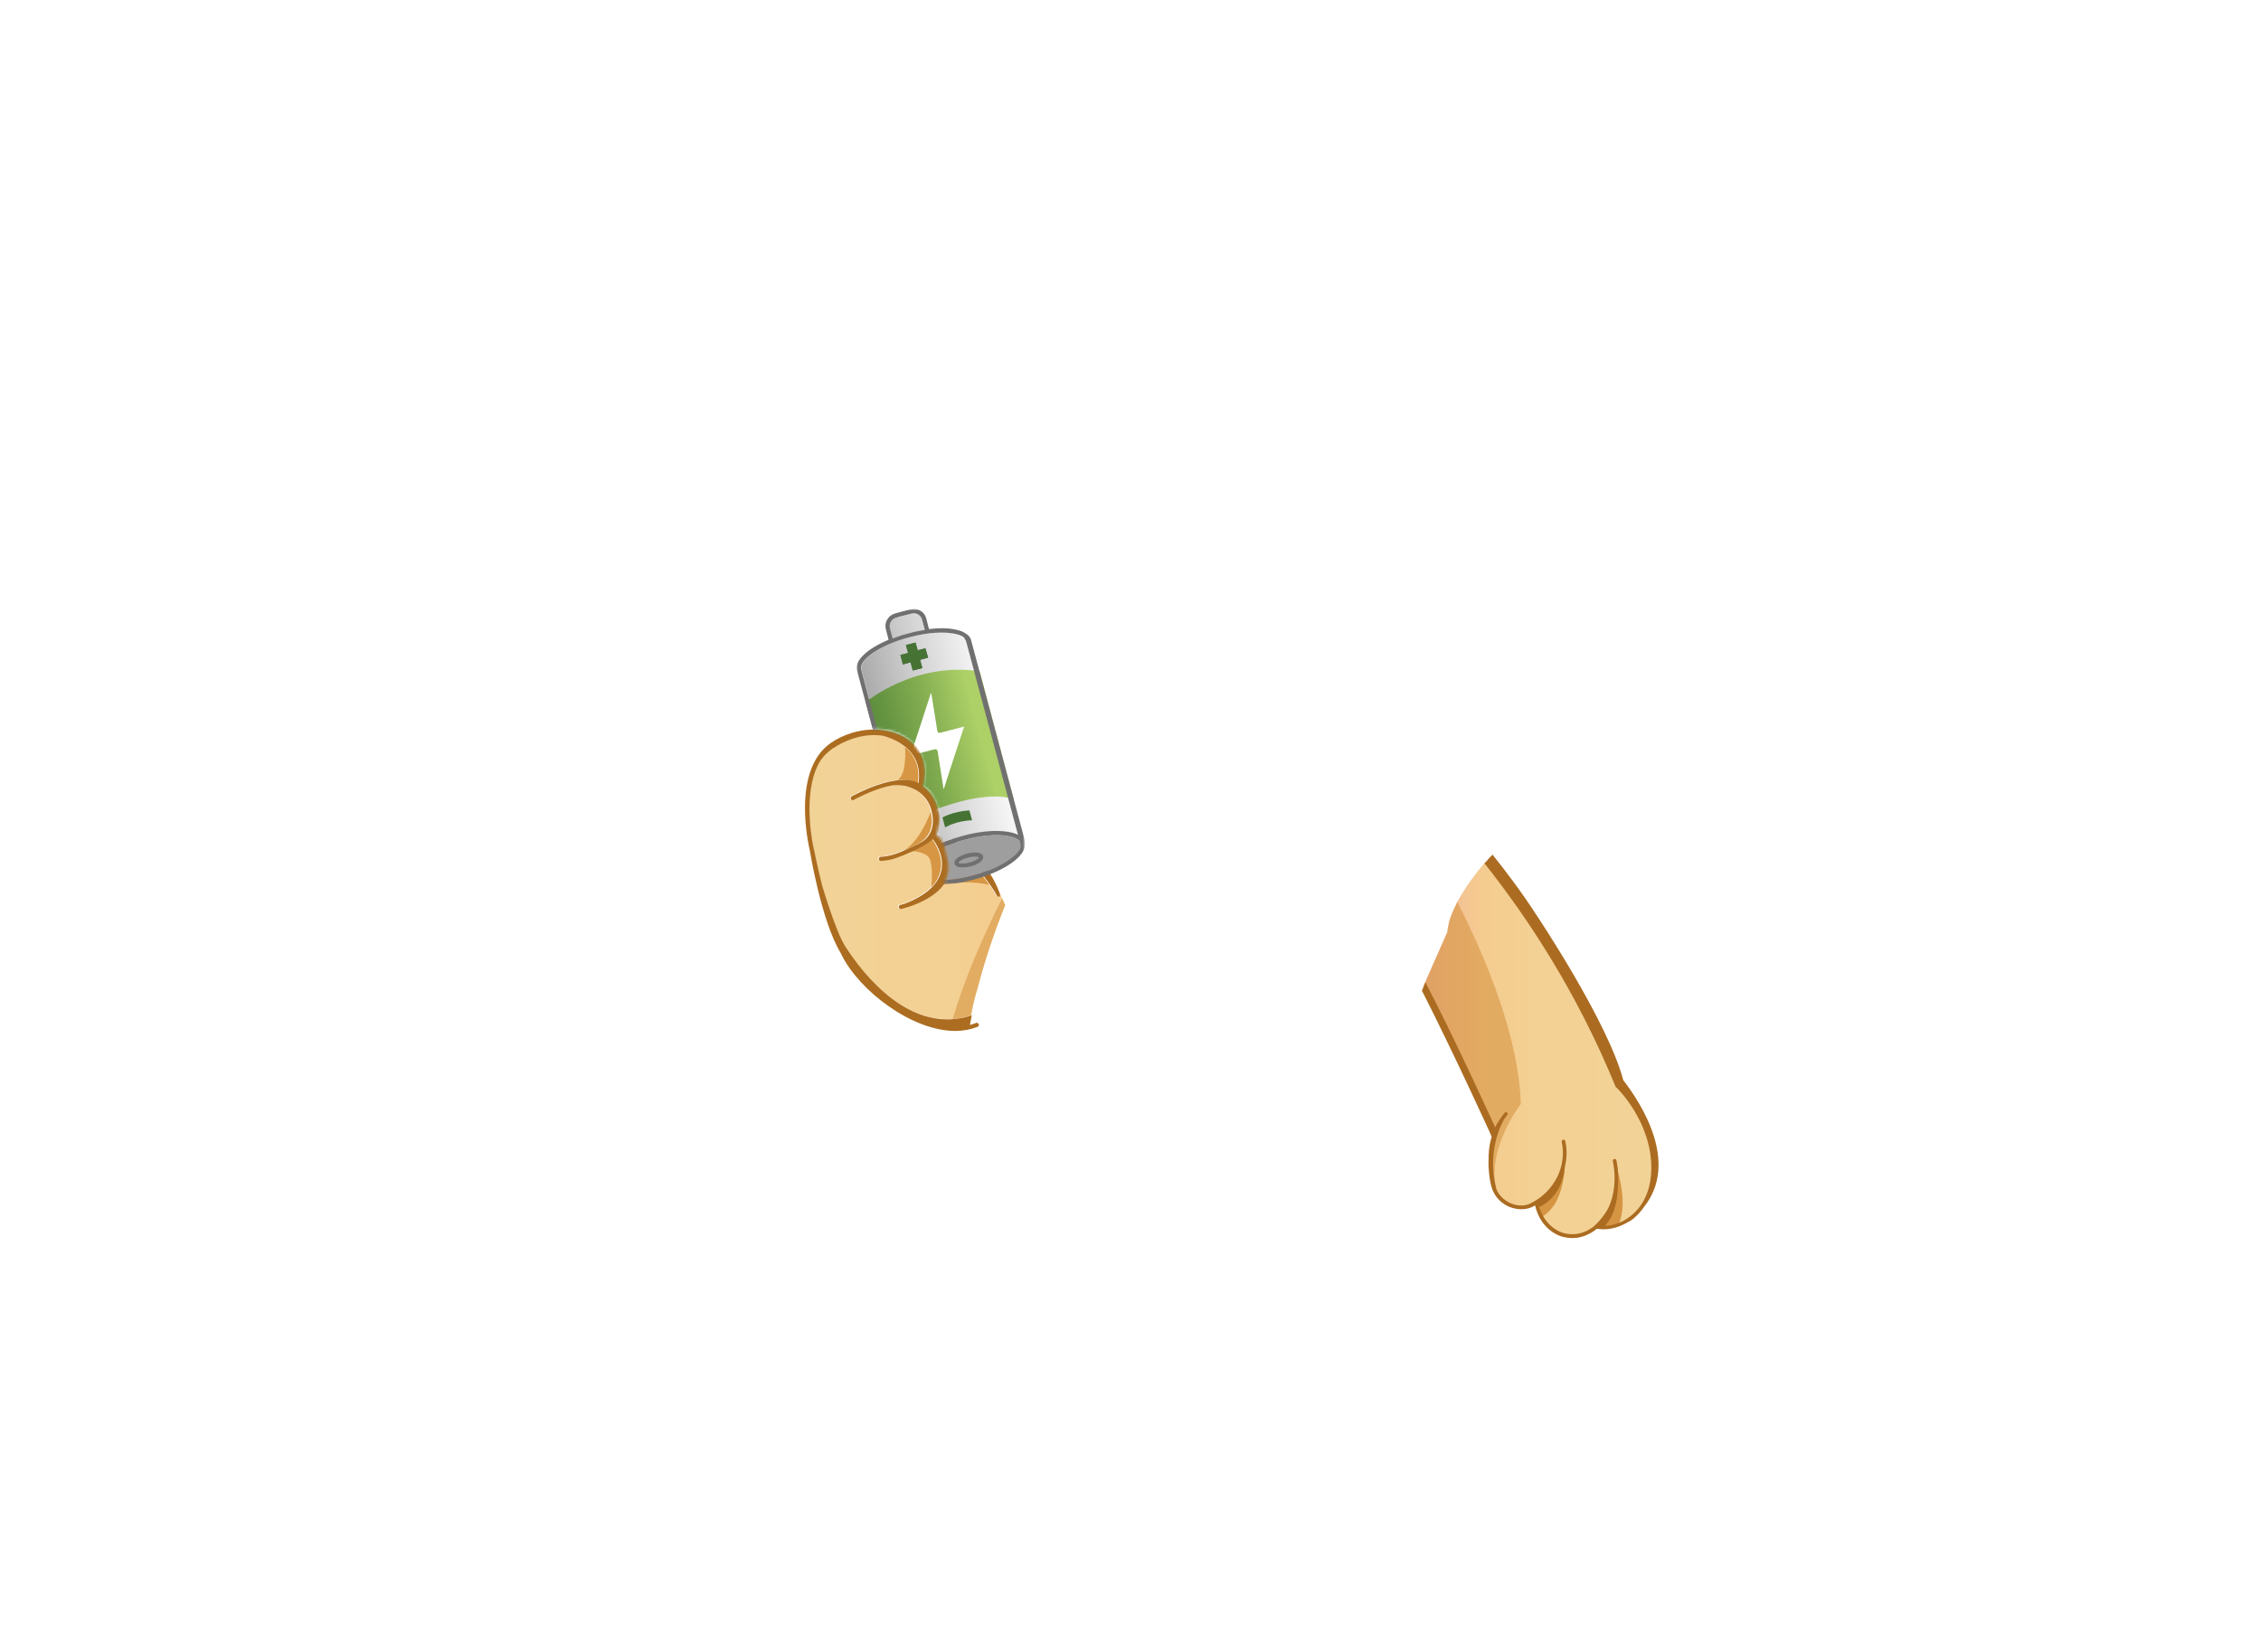<?xml version="1.0" encoding="utf-8"?>
<!-- Generator: Adobe Illustrator 21.0.0, SVG Export Plug-In . SVG Version: 6.00 Build 0)  -->
<svg version="1.1" id="圖層_1" xmlns="http://www.w3.org/2000/svg" xmlns:xlink="http://www.w3.org/1999/xlink" x="0px" y="0px"
	 viewBox="0 0 822.9 601.4" style="enable-background:new 0 0 822.9 601.4;" xml:space="preserve">
<style type="text/css">
	.st0{fill:url(#SVGID_1_);}
	.st1{fill:#E1BE3F;}
	.st2{fill:#AB6C21;}
	.st3{opacity:0.6;fill:#E1BE3F;}
	.st4{fill:url(#SVGID_2_);}
	.st5{fill:#66411D;}
	.st6{fill:url(#SVGID_3_);}
	.st7{fill:#D9B974;}
	.st8{fill:#DCBF93;}
	.st9{fill:url(#SVGID_4_);}
	.st10{fill:url(#SVGID_5_);}
	.st11{fill:url(#SVGID_6_);}
	.st12{fill:url(#SVGID_7_);}
	.st13{fill:#8C5924;}
	.st14{fill:url(#SVGID_8_);}
	.st15{fill:url(#SVGID_9_);}
	.st16{fill:url(#SVGID_10_);}
	.st17{fill:url(#SVGID_11_);}
	.st18{fill:#F4E3A5;}
	.st19{fill:#DEB87D;}
	.st20{fill:url(#SVGID_12_);}
	.st21{fill:url(#SVGID_13_);}
	.st22{fill:#3F210F;}
	.st23{opacity:0.25;fill:#E1BE3F;}
	.st24{opacity:0.5;fill:#E1BE3F;}
	.st25{fill:#F8E5A9;}
	.st26{fill:#DDBC90;}
	.st27{opacity:0.4;fill:#E1BE3F;}
	.st28{fill:#875424;}
	.st29{fill:#3F210E;}
	.st30{fill:#C88E2C;}
	.st31{fill:#AC7327;}
	.st32{fill:#FFFFFF;}
	.st33{fill:#814323;}
	.st34{fill:#D7C6A6;}
	.st35{fill:url(#SVGID_14_);}
	.st36{fill:#4A1E0E;}
	.st37{fill:#3A1D13;}
	.st38{fill:url(#SVGID_15_);}
	.st39{fill:#EAA593;}
	.st40{fill:url(#SVGID_16_);}
	.st41{fill:url(#SVGID_17_);}
	.st42{fill:#D59543;}
	.st43{opacity:0.6;fill:#D59543;}
	.st44{fill:url(#SVGID_18_);}
	.st45{fill:#211714;}
	.st46{fill:url(#SVGID_19_);}
	.st47{filter:url(#Adobe_OpacityMaskFilter);}
	.st48{mask:url(#SVGID_20_);}
	.st49{fill:url(#SVGID_21_);}
	.st50{fill:url(#SVGID_22_);}
	.st51{fill:#9E9E9F;}
	.st52{fill:#717071;}
	.st53{fill:#467334;}
	.st54{fill:url(#SVGID_23_);}
	.st55{fill:url(#SVGID_24_);}
	.st56{fill:#D69644;}
	.st57{opacity:0.6;fill:#D69644;}
	.st58{fill:#AC6D21;}
	.st59{filter:url(#Adobe_OpacityMaskFilter_1_);}
	.st60{mask:url(#SVGID_25_);}
	.st61{fill:url(#SVGID_26_);}
	.st62{fill:url(#SVGID_27_);}
	.st63{fill:url(#SVGID_28_);}
	.st64{fill:url(#SVGID_29_);}
</style>
<g>
	<g>
		<path class="st45" d="M318.2,267L318.2,267c0.2,0,0.3,0,0.5,0C318.5,267,318.3,267,318.2,267z"/>
		<g>
			
				<linearGradient id="SVGID_1_" gradientUnits="userSpaceOnUse" x1="1914.852" y1="319.332" x2="1808.697" y2="319.332" gradientTransform="matrix(-1 0 0 1 2204.368 0)">
				<stop  offset="0" style="stop-color:#F2D397"/>
				<stop  offset="0.533" style="stop-color:#F3D093"/>
				<stop  offset="0.753" style="stop-color:#F5CC8F"/>
				<stop  offset="1" style="stop-color:#F3B699"/>
			</linearGradient>
			<path class="st0" d="M297.8,277.8c1.5-2.7,3.7-4.5,5-5.4c10.2-6.7,18.5-4.6,18.5-4.6l-1-0.3c5.2,1.3,15.5,5.4,13.8,17.4
				c-8-4.1-23.6,4.5-24.3,4.9c-0.4,0.2-0.5,0.7-0.3,1c0.2,0.4,0.7,0.5,1,0.3c0.1-0.1,5.9-3.3,12.1-4.9l2-0.4c1.7-0.2,3.2,0,4,0.1
				c0.2,0,0.4,0.1,0.6,0.1c0,0,0,0,0,0v0c3.3,0.8,7.9,3,9.5,8.9c1.8,6.8-1.4,10.2-3.5,11.5c-0.5,0.3-1,0.6-1.5,0.8c0,0,0,0,0,0
				s0,0,0,0c-2.2,1.1-4.5,2.1-6.1,2.8l-0.3,0.1c-4,1.7-7,1.7-7,1.7c0,0,0,0,0,0c-0.4,0-0.7,0.3-0.8,0.7c0,0.4,0.3,0.8,0.7,0.8
				c0,0,0,0,0,0c0.3,0,3.4,0,7.6-1.8l0.3-0.1c4.2-1.7,8.5-3.7,11.1-6l0,0c0,0,12.3,14.8-10.3,23.5c-0.9,0.3-1.5,0.4-1.5,0.4
				c-0.4,0.1-0.7,0.5-0.6,0.9c0.1,0.3,0.4,0.6,0.7,0.6c0.1,0,0.1,0,0.2,0c0.8-0.2,19.2-4.5,17.4-16.8c-0.4-2.8-1-4.9-1.6-6.4
				c2.8,0.9,5.3,2.5,7.6,4.4c0,0.1,0.1,0.1,0.2,0.2c0,0,0.1,0.1,0.1,0.1c6.7,5.6,11.1,13.5,11.1,13.6c0.1,0.3,0.4,0.4,0.7,0.4
				c0.1,0,0.2,0,0.4-0.1c0.3-0.2,0.4-0.5,0.4-0.8l0,0c0,0,0.9,1.9,1.9,4c-3.5,8.7-7,18.7-9.9,29.7c-2.1,7-2.5,10.4-2.5,10.4
				c-22.2,7.4-39.5-14.8-46.2-25.3c-3.5-5.7-8.2-21.7-8.3-22c-1.9-7.5-2.9-13.1-3-13.2C295.9,308.8,291.4,289.7,297.8,277.8z"/>
		</g>
		<g>
			<path class="st56" d="M343.2,322c1.5-2.1,2.3-4.7,1.9-7.8c-0.4-2.8-1-4.9-1.6-6.4c2.8,0.9,5.3,2.5,7.6,4.4c0,0.1,0.1,0.1,0.2,0.2
				c0,0,0.1,0.1,0.1,0.1c3.7,3.1,6.6,6.8,8.6,9.6C353.6,320.6,347.2,321.3,343.2,322z"/>
			<path class="st56" d="M326.6,284c3-1.7,3-8.7,2.8-12c3.2,2.7,5.5,6.8,4.6,13C331.9,283.9,329.3,283.7,326.6,284z"/>
			<path class="st56" d="M335.1,306.6c-0.5,0.3-1,0.6-1.5,0.8c0,0,0,0,0,0s0,0,0,0c-1.7,0.9-3.4,1.6-4.9,2.3h0c5-2.6,8.4-10,10-14
				C340.2,302,337.1,305.2,335.1,306.6z"/>
			<path class="st56" d="M339,322.9c0-0.1,0.7-6.9-0.6-10.2c-0.8-1.9-3.9-2.7-6.3-2.9c2.8-1.3,5.4-2.7,7.2-4.2l0,0
				C339.1,305.6,346.8,314.8,339,322.9z"/>
		</g>
		<path class="st57" d="M364.7,327.1c0.3,0.7,0.7,1.5,1.1,2.4c-3.5,8.7-7,18.7-9.9,29.7c-2.1,7-2.5,10.4-2.5,10.4
			c-2.3,0.8-4.5,1.2-6.7,1.4C351.3,355.5,358.2,340,364.7,327.1z"/>
		<path class="st58" d="M363.9,325.3c-2-5.5-4.9-9.6-7.8-12.7c0,0-2.6-2.4-3.5-3.1c-6-4.6-11.7-5.6-11.7-5.6
			c0.4-0.6,0.7-1.2,0.8-1.8c0.1-0.5,0.1-1,0.2-1.5c0.2-0.8,0.4-1.7,0.3-2.8c0-0.8-0.6-2.8-0.6-2.8c-0.7-3.3-2.4-6.5-5.6-8.8
			c0.1-0.1,0.1-0.2,0.2-0.3c0.8-3.7,0.7-7.1-0.4-10.1c-0.5-1.5-1.5-2.8-1.5-2.8c-1-1.5-2.3-2.9-4-4c-7.4-5-19-4.5-27.7,1.3
			c-14.8,9.9-8.2,37.9-7.9,39.1c0,0,4.1,25.6,11.2,37.4v0c0.2,0.3,0.3,0.6,0.5,1c6.4,12.8,25.4,27.5,41.3,27.5
			c2.8,0,5.5-0.5,8.1-1.5c0.4-0.2,0.6-0.6,0.4-1c-0.2-0.4-0.6-0.6-1-0.4c-0.7,0.3-1.5,0.5-2.2,0.7l0.7-3.5
			c-22.2,7.4-39.5-14.8-46.2-25.3c-3.5-5.7-8.2-21.7-8.3-22c-1.9-7.5-2.9-13.1-3-13.2c-0.1-0.3-4.5-19.4,1.8-31.2
			c1.5-2.7,3.7-4.5,5-5.4c10.2-6.7,18.5-4.6,18.5-4.6l-1-0.3c5.2,1.3,15.5,5.4,13.8,17.4c-8-4.1-23.6,4.5-24.3,4.9
			c-0.4,0.2-0.5,0.7-0.3,1c0.2,0.4,0.7,0.5,1,0.3c0.1-0.1,5.9-3.3,12.1-4.9l2-0.4c-0.2,0-0.5,0.1-0.7,0.1c0.6-0.1,1.1-0.2,1.7-0.3
			c0,0,0,0,0.1,0l-1,0.2c1.7-0.2,3.2,0,4,0.1c0.2,0,0.4,0.1,0.6,0.1c0,0,0,0,0,0l0,0c3.3,0.8,7.9,3,9.5,8.9
			c1.8,6.8-1.4,10.2-3.5,11.5c-0.5,0.3-1,0.6-1.5,0.8c0,0,0,0,0,0s0,0,0,0c-2.2,1.1-4.5,2.1-6.1,2.8l-0.3,0.1c-4,1.7-7,1.7-7,1.7
			c0,0,0,0,0,0c-0.4,0-0.7,0.3-0.8,0.7c0,0.4,0.3,0.8,0.7,0.8c0,0,0,0,0,0c0.3,0,3.4,0,7.6-1.8l0.3-0.1c4.2-1.7,8.5-3.7,11.1-6l0,0
			c0,0,12.3,14.8-10.3,23.5c-0.9,0.3-1.5,0.4-1.5,0.4c-0.4,0.1-0.7,0.5-0.6,0.9c0.1,0.3,0.4,0.6,0.7,0.6c0.1,0,0.1,0,0.2,0
			c0.8-0.2,19.2-4.5,17.4-16.8c-0.4-2.8-1-4.9-1.6-6.4c2.8,0.9,5.3,2.5,7.6,4.4c0,0.1,0.1,0.1,0.2,0.2c0,0,0.1,0.1,0.1,0.1
			c6.7,5.6,11.1,13.5,11.1,13.6c0.1,0.3,0.4,0.4,0.7,0.4c0.1,0,0.2,0,0.4-0.1C363.9,326.1,364.1,325.7,363.9,325.3z M318.2,267
			L318.2,267c0.1,0,0.3,0,0.4,0C318.5,267,318.4,267,318.2,267z"/>
	</g>
	<defs>
		<filter id="Adobe_OpacityMaskFilter" filterUnits="userSpaceOnUse" x="311.8" y="221.7" width="61.3" height="100.2">
			<feColorMatrix  type="matrix" values="1 0 0 0 0  0 1 0 0 0  0 0 1 0 0  0 0 0 1 0"/>
		</filter>
	</defs>
	<mask maskUnits="userSpaceOnUse" x="311.8" y="221.7" width="61.3" height="100.2" id="SVGID_2_">
		<g class="st47">
			<path class="st32" d="M376.2,304.1l-7.2-67.8l-20.7-22.9L295.9,224l10.6,44.4c1.5-0.8,2.9-1.5,4.4-1.9c0,0,15.6-4.8,23.2,6.5
				c0,0,4.1,5,1.7,13.2c0,0,4.8,1.7,6.2,11.7c0,0-0.3,3.4-1.3,6.1c0,0,2.7,0.5,4,8.5c0,0,3.2,8.5-6.8,14.5l3.2,1.5l39.1-8
				L376.2,304.1z"/>
		</g>
	</mask>
	<g style="mask:url(#SVGID_2_);">
		
			<linearGradient id="SVGID_3_" gradientUnits="userSpaceOnUse" x1="496.43" y1="200.364" x2="429.319" y2="205.475" gradientTransform="matrix(0.991 -0.134 0.134 0.991 -157.928 88.872)">
			<stop  offset="0" style="stop-color:#FFFFFF"/>
			<stop  offset="0.159" style="stop-color:#F3F3F3"/>
			<stop  offset="0.445" style="stop-color:#D4D4D4"/>
			<stop  offset="0.822" style="stop-color:#A2A2A2"/>
			<stop  offset="1" style="stop-color:#888888"/>
		</linearGradient>
		<path class="st6" d="M323.9,228.7c-0.4-1.6,0.5-3.3,2.1-3.8c0.9-0.3,1.8-0.6,2.8-0.8c1.1-0.3,2.2-0.5,3.2-0.8
			c1.6-0.3,3.2,0.7,3.6,2.3l1,3.7c-2,0.3-4,0.7-6.1,1.3c-2,0.5-3.8,1.1-5.6,1.8L323.9,228.7z"/>
		
			<linearGradient id="SVGID_4_" gradientUnits="userSpaceOnUse" x1="499.851" y1="245.246" x2="432.737" y2="250.358" gradientTransform="matrix(0.991 -0.134 0.134 0.991 -157.928 88.872)">
			<stop  offset="0" style="stop-color:#FFFFFF"/>
			<stop  offset="0.159" style="stop-color:#F3F3F3"/>
			<stop  offset="0.445" style="stop-color:#D4D4D4"/>
			<stop  offset="0.822" style="stop-color:#A2A2A2"/>
			<stop  offset="1" style="stop-color:#888888"/>
		</linearGradient>
		<path class="st9" d="M330.9,232c5.2-1.4,10.4-2,14.4-1.6c3.3,0.3,5.6,1.2,6.3,2.5c-0.1,0.2-0.1,0.4,0,0.6l18.9,70.5
			c-1.3-0.7-3.1-1.1-5.3-1.3c-4.2-0.4-9.5,0.2-14.9,1.7c-8.8,2.4-15.7,6.4-17.9,10.1l-18.9-70.8C312.6,240.6,319.6,235,330.9,232z"
			/>
		<path class="st51" d="M354.1,318.7c-11.3,3-20.1,1.7-20.9-1.3c-0.8-3.1,6.2-8.6,17.5-11.6c2.3-0.6,4.5-1.1,6.7-1.4
			c2.8-0.4,5.4-0.5,7.7-0.3c3,0.3,5.1,1,6,2.1l0.2,0.9c0.1,0.2,0.2,0.3,0.3,0.5C371.6,310.8,364.8,315.9,354.1,318.7z"/>
		<path class="st52" d="M357.8,311.7c-0.4-1.6-3.3-1.6-5.8-1c-2.5,0.7-5,2.1-4.6,3.7c0.3,1.3,2.2,1.5,4.2,1.3
			c0.5-0.1,1.1-0.2,1.6-0.3C355.7,314.8,358.2,313.3,357.8,311.7L357.8,311.7z M352.8,314c-2.4,0.6-3.8,0.3-4,0.1
			c0-0.3,1.2-1.3,3.5-1.9c0.5-0.1,1-0.2,1.4-0.3c1.4-0.2,2.4,0,2.6,0.2C356.2,312.4,355.1,313.4,352.8,314z"/>
		<polygon class="st52" points="328.6,241.9 331.4,241.1 332.2,244.1 335.7,243.2 334.9,240.2 337.8,239.4 336.8,236 334,236.7 
			333.2,233.9 329.7,234.8 330.5,237.7 327.7,238.4 		"/>
		<polygon class="st53" points="328.6,241.9 331.4,241.1 332.2,244.1 335.7,243.2 334.9,240.2 337.8,239.4 336.8,236 334,236.7 
			333.2,233.9 329.7,234.8 330.5,237.7 327.7,238.4 		"/>
		
			<linearGradient id="SVGID_5_" gradientUnits="userSpaceOnUse" x1="446.439" y1="250.983" x2="486.104" y2="245.762" gradientTransform="matrix(0.991 -0.134 0.134 0.991 -157.928 88.872)">
			<stop  offset="0" style="stop-color:#598A3B"/>
			<stop  offset="0.21" style="stop-color:#659441"/>
			<stop  offset="0.586" style="stop-color:#84AE51"/>
			<stop  offset="1" style="stop-color:#ADD067"/>
		</linearGradient>
		<path class="st10" d="M315.1,255.6c0,0,17.7-14.9,41.5-11.2l12.4,46.7c0,0-6-3.4-22.4,1.5c-16.5,4.9-18.9,10-18.9,10L315.1,255.6z
			"/>
		<path class="st53" d="M353.8,298.6l-1-3.6c-6.1,0.4-9.8,2.6-9.8,2.6l1,3.6C344,301.2,347.8,298.8,353.8,298.6z"/>
		<path class="st52" d="M372.7,304.9l-19.3-72c-0.1-0.5-0.5-1-0.8-1.4c-0.5-0.5-1.2-0.9-1.8-1.3c-0.7-0.4-1.4-0.6-2.1-0.8
			c-0.1,0-0.3-0.1-0.4-0.1c-0.9-0.2-1.9-0.4-2.9-0.5c-2.2-0.2-4.7-0.1-7.3,0.2l-1-3.9c-0.6-2.4-3-3.8-5.4-3.3
			c-1.1,0.2-2.2,0.5-3.3,0.8c-1,0.3-1.9,0.5-2.9,0.8c-2.3,0.8-3.7,3.2-3.1,5.6l1,3.9c-7.7,3.2-12.5,7.6-11.5,11.1l19.7,73.8
			c0.9,3.5,7.5,4.9,16,3.8c2.2-0.3,4.5-0.8,6.8-1.4c10.9-2.9,18.8-8.4,18.6-12.7C373.2,306.6,372.7,304.9,372.7,304.9z M326,224.9
			c0.9-0.3,1.8-0.6,2.8-0.8c1.1-0.3,2.2-0.5,3.2-0.8c1.6-0.3,3.2,0.7,3.6,2.3l1,3.7c-2,0.3-4,0.7-6.1,1.3c-2,0.5-3.8,1.1-5.6,1.8
			l-1-3.7C323.5,227.1,324.4,225.4,326,224.9z M332.3,314.4l-18.9-70.8c-0.8-3.1,6.2-8.6,17.5-11.6c5.2-1.4,10.4-2,14.4-1.6
			c2.5,0.2,4.5,0.8,5.5,1.6c0.6,0.9,0.8,1.4,0.8,1.4l18.9,70.5c-1.3-0.7-3.1-1.1-5.3-1.3c-4.2-0.4-9.5,0.2-14.9,1.7
			C341.4,306.7,334.5,310.7,332.3,314.4z M354.1,318.7c-11.3,3-20.1,1.7-20.9-1.3c-0.8-3.1,6.2-8.6,17.5-11.6
			c2.3-0.6,4.5-1.1,6.7-1.4c2.8-0.4,5.4-0.5,7.7-0.3c3,0.3,5.1,1,6,2.1l0.2,0.9c0,0,0.3,0.5,0,1.7
			C369.8,312,363.4,316.2,354.1,318.7z"/>
		<path class="st32" d="M331.4,275c2.5-7.6,5-15.2,7.4-22.7c0,0,0.1,0,0.1,0c0.1,0.3,0.1,0.7,0.2,1c0.5,3.1,1,6.2,1.5,9.3
			c0.2,1.1,0.3,2.2,0.5,3.3c0.1,0.8,0.5,1,1.3,0.8c2.7-0.7,5.4-1.4,8.1-2.1c0.1,0,0.2-0.1,0.4-0.1c-2.5,7.6-5,15.2-7.4,22.7
			c0,0-0.1,0-0.1,0c-0.1-0.9-0.3-1.7-0.4-2.6c-0.3-1.9-0.6-3.9-0.9-5.8c-0.3-1.7-0.5-3.4-0.8-5.1c-0.1-0.8-0.5-1.1-1.3-0.9
			c-2.7,0.7-5.3,1.4-8,2.1C331.7,274.9,331.6,274.9,331.4,275z"/>
	</g>
</g>
<g>
	<g>
		
			<linearGradient id="SVGID_6_" gradientUnits="userSpaceOnUse" x1="3452.493" y1="381.78" x2="3537.564" y2="381.78" gradientTransform="matrix(-1 0 0 1 4056.439 0)">
			<stop  offset="0" style="stop-color:#F2D397"/>
			<stop  offset="0.533" style="stop-color:#F3D093"/>
			<stop  offset="0.753" style="stop-color:#F5CC8F"/>
			<stop  offset="1" style="stop-color:#F3B699"/>
		</linearGradient>
		<path class="st11" d="M518.7,357.6l8.1-18.4c0-0.5,0.1-1,0.2-1.5c0-0.2,0.1-0.3,0.1-0.5c0.1-0.4,0.1-0.7,0.2-1.1
			c0-0.2,0.1-0.4,0.1-0.5c0.1-0.4,0.2-0.8,0.4-1.2c0-0.1,0.1-0.3,0.1-0.4c0.2-0.5,0.4-1.1,0.6-1.6c0.1-0.1,0.1-0.3,0.2-0.4
			c0.2-0.4,0.3-0.8,0.5-1.2c0.1-0.2,0.2-0.4,0.3-0.6c0.2-0.4,0.4-0.7,0.5-1.1c0.1-0.2,0.2-0.4,0.3-0.6c3-5.6,7.1-11,10.1-14.5
			c0.1-0.1,0.2-0.2,0.3-0.4c15.8,19.9,33.8,47.3,47.8,81.6c0,0,13,12.4,13,29.8c0,17.4-13.3,23.1-20.6,21.5v0
			c-8.2,7-19.6,2.7-21.9-8.7l-0.1-0.2c-0.5,0.3-1,0.6-1.6,0.9c-4.9,2.4-11.3-0.6-13.3-5l0,0l0,0c-0.1-0.2-0.2-0.3-0.2-0.5l0.2-0.1
			l-1.6-14.1l0.5-0.1v-3.6l0.7-2.5c-0.3-0.7-0.6-1.5-0.9-2.3l-0.7-1l-0.9-2.4l-0.1-0.7c-2.7-6.5-6.6-15.4-11.8-26
			c-3.4-7-7.4-14.3-11.2-21L518.7,357.6z"/>
	</g>
	<path class="st42" d="M569.3,417.7c0,0,2.5,19.1-8.3,25.4l-2-5.3C559,437.8,570.6,431.8,569.3,417.7z"/>
	<path class="st42" d="M587.9,423.7c0,0,5,12.8,1.3,21.9c0,0-3.4,1.3-8.4,0.9C580.9,446.5,589.4,442.1,587.9,423.7z"/>
	<path class="st2" d="M569.6,423.7c0,0,0.1,11.4-9.5,15.7l-0.4-1.7C559.7,437.7,569.8,428.6,569.6,423.7z"/>
	<path class="st2" d="M588.8,430.4c0,0,0.7,10.6-5,16.2l-3.5-0.3C580.3,446.4,587.9,439.3,588.8,430.4z"/>
	<path class="st43" d="M518.7,357.6l8.1-18.4c0-0.5,0.1-1,0.2-1.5c0-0.2,0.1-0.3,0.1-0.5c0.1-0.4,0.1-0.7,0.2-1.1
		c0-0.2,0.1-0.4,0.1-0.5c0.1-0.4,0.2-0.8,0.4-1.2c0-0.1,0.1-0.3,0.1-0.4c0.2-0.5,0.4-1.1,0.6-1.6c0.1-0.1,0.1-0.3,0.2-0.4
		c0.2-0.4,0.3-0.8,0.5-1.2c0.1-0.2,0.2-0.4,0.3-0.6c0.2-0.4,0.4-0.7,0.5-1.1c0.1-0.2,0.2-0.4,0.3-0.6c0-0.1,0.1-0.2,0.1-0.2
		c10.8,21.3,22.4,49.5,23.1,73.6c0,0-13.4,17-8.5,33.3c-0.4-0.5-0.7-1-0.9-1.6l0,0l0,0c-0.1-0.2-0.2-0.3-0.2-0.5l0.2-0.1l-1.6-14.1
		l0.5-0.1v-3.6l0.9-3.1l-1.8-2.7l-1-2.5l-20-43.6c0,0-1.1-1.3-2.9-4.2L518.7,357.6z"/>
	<g>
		<path class="st2" d="M542.9,413.8l-0.5-1.1c0,0,0,0,0-0.1c-0.2-0.4-13.2-29-24.9-52l1.3-3l0,0c10.8,20.8,22.7,47,25.4,52.8
			c0.5-1.2,0.9-1.7,0.9-1.7l0,0c1.1-1.9,2.4-3.5,2.5-3.6c0.2-0.3,0.6-0.3,0.9-0.1c0.3,0.2,0.3,0.6,0.1,0.9c-0.2,0.3-0.5,0.6-0.9,1.1
			c0,0-7,10.6-3.1,25.8h0c0.8,2.2,2.8,4.2,5.4,5.3c2.5,1,5.1,1,7.2-0.1c8.5-4.3,13.1-13.4,11.2-22.3c-0.1-0.3,0.1-0.7,0.5-0.8
			c0.3-0.1,0.7,0.1,0.8,0.5c1.9,8.7-2.1,17.6-9.9,22.5c1.2,5.4,4.6,9.5,9.1,10.9c4.4,1.3,8.9,0,12.6-3.6c8.9-8.9,5.5-22.4,5.5-22.5
			c-0.1-0.3,0.1-0.7,0.5-0.8c0.3-0.1,0.7,0.1,0.8,0.5c0,0.1,3.6,14.3-5.8,23.8c0,0,0,0,0,0c3,0.3,7.3-0.5,11.2-3.7
			c3.3-2.7,7.3-7.9,7.3-17.4c0-17-12.6-29.2-12.8-29.3c-0.1-0.1-0.1-0.1-0.2-0.2c-14-34.3-32-61.5-47.7-81.3
			c0.1-0.1,0.1-0.2,0.2-0.2c1.1-1.3,2.1-2.4,2.7-3c0,0,0,0,0,0c5.2,6.5,10.7,13.8,16,22l0,0c0,0,25.9,38.6,31.6,60.1
			c7,9.1,20.2,30.1,7.6,46.1c-1.2,1.8-2.6,3.2-3.9,4.3c-0.5,0.4-1,0.8-1.6,1.1c-0.1,0.1-0.2,0.1-0.2,0.1c0,0,0.1,0,0.1-0.1
			c-2.9,1.8-6.1,2.8-9.2,2.8c-0.8,0-1.6-0.1-2.4-0.2c-2.7,2.2-5.8,3.4-8.9,3.4c-1.2,0-2.5-0.2-3.7-0.5c-4.9-1.5-8.6-5.7-9.9-11.4
			c-0.3,0.2-0.6,0.3-0.9,0.5c-1.2,0.6-2.6,0.9-4.1,0.9c-1.4,0-2.8-0.3-4.2-0.8c-2.7-1.1-4.8-3.1-5.9-5.4h0c0,0,0-0.1-0.1-0.2
			c-0.1-0.1-0.1-0.3-0.2-0.4c0,0,0,0,0,0c0,0-1.1-2.6-1.4-7c-0.2-1.8-0.2-3.7-0.1-5.9C541.9,417.7,542.4,415.5,542.9,413.8z"/>
	</g>
</g>
</svg>
